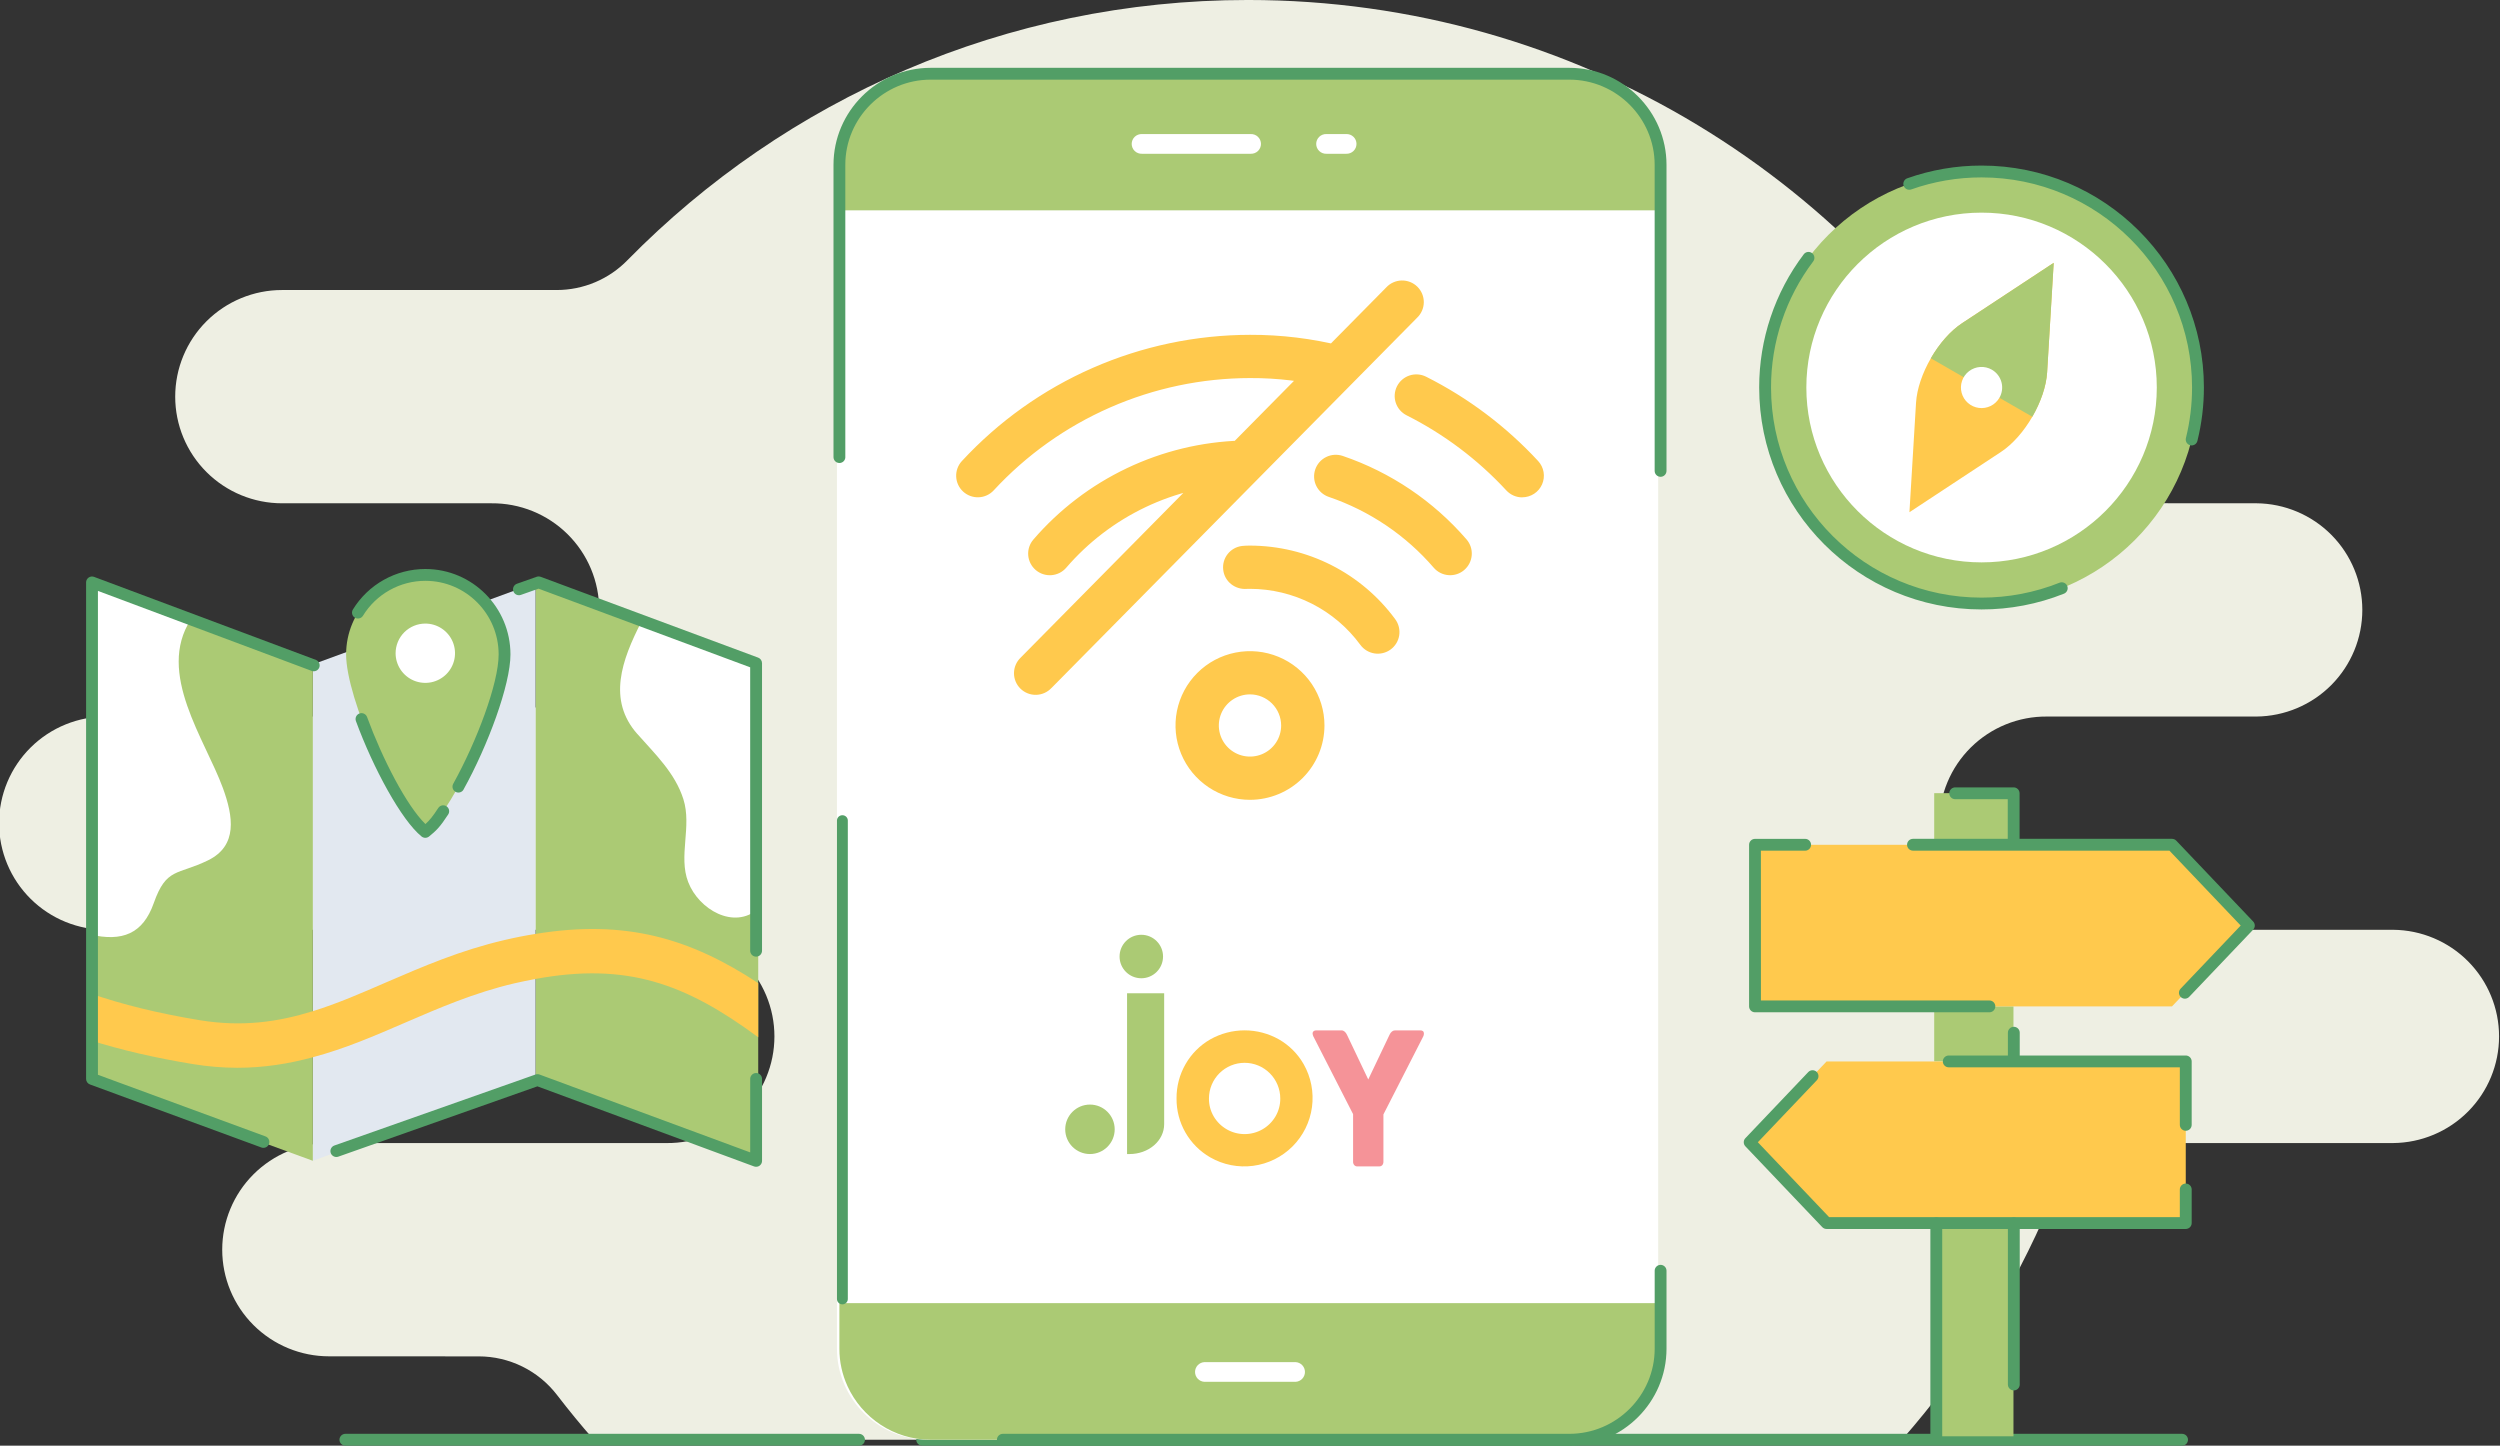 <svg width="230" height="133" viewBox="0 0 230 133" fill="none" xmlns="http://www.w3.org/2000/svg">
<rect x="0" y="0" width="230" height="133" fill="#333333" stroke="none"/>
<g clip-path="url(#clip0_431_4882)">
<path fill-rule="evenodd" clip-rule="evenodd" d="M54.628 132.456C53.456 131.122 52.329 129.749 51.245 128.337C50.397 127.233 49.306 126.339 48.057 125.723C46.807 125.107 45.432 124.787 44.039 124.787C38.589 124.782 30.273 124.782 30.273 124.782C27.666 124.782 25.166 123.748 23.323 121.909C21.479 120.069 20.444 117.573 20.444 114.972C20.444 112.37 21.479 109.875 23.323 108.035C25.166 106.195 27.666 105.162 30.273 105.162H61.333C62.631 105.173 63.918 104.927 65.12 104.439C66.323 103.951 67.416 103.23 68.338 102.318C69.26 101.406 69.991 100.321 70.49 99.125C70.99 97.93 71.247 96.647 71.247 95.352C71.247 94.056 70.99 92.774 70.49 91.578C69.991 90.382 69.26 89.297 68.338 88.385C67.416 87.473 66.323 86.752 65.12 86.264C63.918 85.776 62.631 85.531 61.333 85.542H9.829C8.531 85.553 7.244 85.308 6.041 84.82C4.839 84.332 3.746 83.611 2.824 82.699C1.902 81.787 1.171 80.701 0.671 79.506C0.172 78.31 -0.085 77.028 -0.085 75.732C-0.085 74.437 0.172 73.154 0.671 71.959C1.171 70.763 1.902 69.678 2.824 68.766C3.746 67.853 4.839 67.133 6.041 66.645C7.244 66.157 8.531 65.911 9.829 65.922H45.213C46.511 65.933 47.798 65.688 49.001 65.2C50.203 64.712 51.297 63.991 52.218 63.079C53.14 62.167 53.871 61.082 54.371 59.886C54.87 58.691 55.127 57.408 55.127 56.112C55.127 54.817 54.87 53.535 54.371 52.339C53.871 51.143 53.14 50.058 52.218 49.146C51.297 48.234 50.203 47.513 49.001 47.025C47.798 46.537 46.511 46.292 45.213 46.303H25.948C23.342 46.303 20.841 45.269 18.998 43.429C17.155 41.59 16.119 39.094 16.119 36.493C16.119 33.891 17.155 31.395 18.998 29.556C20.841 27.716 23.342 26.682 25.948 26.682H51.215C52.432 26.682 53.636 26.438 54.756 25.965C55.877 25.491 56.89 24.798 57.737 23.926C72.249 9.157 92.463 -0.001 114.803 -0.001C145.076 -0.001 171.445 16.816 185.033 41.589C185.815 43.014 186.967 44.202 188.367 45.03C189.767 45.857 191.365 46.294 192.992 46.294C198.962 46.302 207.59 46.302 207.59 46.302C210.182 46.324 212.66 47.368 214.485 49.205C216.31 51.042 217.334 53.525 217.334 56.112C217.334 58.699 216.31 61.181 214.485 63.019C212.66 64.856 210.182 65.899 207.59 65.922H188.323C187.026 65.91 185.738 66.156 184.536 66.644C183.334 67.132 182.24 67.853 181.318 68.765C180.397 69.677 179.665 70.762 179.166 71.958C178.667 73.153 178.41 74.436 178.41 75.731C178.41 77.027 178.667 78.309 179.166 79.505C179.665 80.701 180.397 81.786 181.318 82.698C182.24 83.61 183.334 84.331 184.536 84.819C185.738 85.307 187.026 85.552 188.323 85.541H220.17C222.762 85.563 225.24 86.607 227.065 88.444C228.89 90.281 229.914 92.764 229.914 95.351C229.914 97.938 228.89 100.421 227.065 102.258C225.24 104.095 222.762 105.139 220.17 105.161H196.971C195.183 105.161 193.435 105.688 191.945 106.676C190.456 107.663 189.292 109.068 188.599 110.713C185.26 118.646 180.66 125.988 174.975 132.457L54.628 132.456Z" fill="#EEEFE3"/>
<path fill-rule="evenodd" clip-rule="evenodd" d="M200.75 131.912H84.842C84.697 131.912 84.559 131.969 84.457 132.071C84.354 132.173 84.297 132.312 84.297 132.456C84.297 132.6 84.354 132.739 84.457 132.841C84.559 132.943 84.697 133 84.842 133H200.75C200.895 133 201.033 132.943 201.136 132.841C201.238 132.739 201.295 132.6 201.295 132.456C201.295 132.312 201.238 132.173 201.136 132.071C201.033 131.969 200.895 131.912 200.75 131.912Z" fill="#529E66"/>
<path fill-rule="evenodd" clip-rule="evenodd" d="M79.028 131.912H31.776C31.631 131.912 31.492 131.969 31.39 132.071C31.288 132.173 31.23 132.312 31.23 132.456C31.23 132.6 31.288 132.739 31.39 132.841C31.492 132.943 31.631 133 31.776 133H79.028C79.173 133 79.311 132.943 79.414 132.841C79.516 132.739 79.573 132.6 79.573 132.456C79.573 132.312 79.516 132.173 79.414 132.071C79.311 131.969 79.173 131.912 79.028 131.912Z" fill="#529E66"/>
<path d="M49.265 53.625V99.295L69.757 106.793V61.124L59.015 57.191L49.268 53.625H49.265Z" fill="#ABCA74"/>
<path d="M28.776 106.796L49.265 99.298V53.626L28.776 61.124V106.796Z" fill="#E2E8F0"/>
<path d="M8.287 53.625V99.295L28.78 106.793V61.124L16.339 56.571L8.286 53.625H8.287Z" fill="#ABCA74"/>
<path d="M58.629 67.517C60.268 69.378 62.098 71.097 62.87 73.522C63.669 76.038 62.392 78.758 63.314 81.15C64.29 83.689 67.542 85.553 69.754 83.611V61.127L59.012 57.195C57.187 60.749 55.877 64.406 58.629 67.521V67.517Z" fill="white"/>
<path d="M8.287 53.625V85.973C11.255 86.664 13.149 85.911 14.145 83.088C15.307 79.789 16.328 80.526 19.132 79.154C21.897 77.806 21.457 75.102 20.506 72.499C18.873 68.031 14.373 61.925 17.545 57.011L8.286 53.624L8.287 53.625Z" fill="white"/>
<path d="M31.842 60.21C31.842 64.25 36.325 74.281 39.129 76.529C41.932 74.281 46.416 64.246 46.416 60.21C46.416 56.174 43.154 52.893 39.129 52.893C35.105 52.893 31.842 56.172 31.842 60.21Z" fill="#ABCA74"/>
<path fill-rule="evenodd" clip-rule="evenodd" d="M39.139 75.813C39.512 75.479 39.809 75.123 40.32 74.336C40.399 74.215 40.523 74.13 40.664 74.1C40.805 74.07 40.953 74.097 41.074 74.176C41.196 74.254 41.281 74.377 41.311 74.519C41.341 74.66 41.314 74.807 41.235 74.928C40.478 76.094 40.125 76.43 39.471 76.959C39.374 77.037 39.253 77.079 39.129 77.079C39.005 77.079 38.884 77.037 38.787 76.959C36.934 75.464 34.337 70.677 32.745 66.339C32.695 66.203 32.702 66.053 32.763 65.922C32.823 65.792 32.934 65.69 33.07 65.641C33.205 65.591 33.355 65.597 33.487 65.658C33.618 65.719 33.719 65.829 33.769 65.964C35.191 69.841 37.411 74.128 39.139 75.813Z" fill="#529E66"/>
<path fill-rule="evenodd" clip-rule="evenodd" d="M42.648 72.629C44.889 68.593 46.962 62.999 46.962 60.21C46.962 55.868 43.454 52.348 39.129 52.348C37.792 52.349 36.477 52.692 35.31 53.345C34.144 53.998 33.164 54.938 32.466 56.077C32.428 56.138 32.403 56.205 32.392 56.276C32.38 56.346 32.383 56.418 32.4 56.488C32.416 56.557 32.446 56.623 32.488 56.681C32.53 56.739 32.583 56.788 32.644 56.825C32.705 56.862 32.773 56.888 32.844 56.899C32.914 56.91 32.987 56.907 33.056 56.891C33.126 56.874 33.192 56.844 33.25 56.802C33.308 56.76 33.357 56.708 33.394 56.647C33.995 55.666 34.839 54.856 35.844 54.294C36.849 53.731 37.981 53.436 39.133 53.436C42.857 53.436 45.875 56.47 45.875 60.21C45.875 62.884 43.847 68.232 41.698 72.105C41.663 72.167 41.64 72.236 41.632 72.307C41.623 72.379 41.629 72.451 41.648 72.52C41.668 72.589 41.701 72.653 41.746 72.71C41.791 72.766 41.846 72.813 41.909 72.848C41.972 72.882 42.041 72.904 42.112 72.912C42.184 72.92 42.256 72.914 42.325 72.894C42.394 72.874 42.459 72.841 42.515 72.796C42.571 72.751 42.617 72.695 42.652 72.632L42.648 72.629Z" fill="#529E66"/>
<path d="M36.395 60.097C36.395 60.636 36.556 61.163 36.856 61.612C37.156 62.06 37.583 62.41 38.082 62.617C38.581 62.823 39.13 62.877 39.66 62.773C40.191 62.667 40.678 62.408 41.06 62.027C41.442 61.646 41.703 61.16 41.809 60.631C41.915 60.102 41.861 59.554 41.655 59.056C41.448 58.557 41.099 58.131 40.65 57.831C40.201 57.53 39.673 57.37 39.132 57.369C38.773 57.369 38.417 57.439 38.085 57.576C37.753 57.713 37.452 57.914 37.197 58.167C36.943 58.42 36.742 58.721 36.604 59.052C36.467 59.383 36.396 59.738 36.395 60.097Z" fill="white"/>
<path d="M8.287 91.389V95.7C11.141 96.6 14.284 97.329 17.739 97.895C19.089 98.118 20.454 98.232 21.823 98.236C24.302 98.236 26.597 97.859 28.776 97.267C31.747 96.477 34.492 95.285 37.206 94.112C40.376 92.742 43.648 91.324 47.336 90.464C47.999 90.315 48.644 90.179 49.268 90.063C57.662 88.523 63.05 90.472 69.757 95.43V90.447C63.453 86.302 57.525 84.564 49.264 85.921C48.343 86.066 47.386 86.254 46.403 86.486C42.353 87.429 38.904 88.919 35.571 90.358C33.235 91.373 31.023 92.335 28.776 93.03C25.572 94.025 22.28 94.496 18.401 93.862C14.625 93.245 11.254 92.421 8.287 91.389Z" fill="#FFC94D"/>
<path fill-rule="evenodd" clip-rule="evenodd" d="M9.01 98.881L24.407 104.542C24.476 104.565 24.54 104.602 24.595 104.65C24.65 104.698 24.694 104.757 24.726 104.823C24.757 104.888 24.775 104.959 24.779 105.032C24.782 105.105 24.771 105.178 24.746 105.246C24.721 105.314 24.682 105.377 24.632 105.43C24.582 105.483 24.522 105.526 24.455 105.555C24.389 105.585 24.317 105.601 24.244 105.602C24.171 105.603 24.099 105.59 24.031 105.563L8.276 99.77C8.172 99.731 8.082 99.662 8.018 99.572C7.955 99.481 7.92 99.373 7.92 99.262V53.58C7.92 53.492 7.942 53.405 7.983 53.328C8.024 53.25 8.083 53.184 8.155 53.134C8.227 53.084 8.311 53.052 8.398 53.041C8.485 53.031 8.574 53.041 8.656 53.072L29.093 60.721C29.218 60.778 29.316 60.881 29.368 61.008C29.42 61.135 29.422 61.277 29.374 61.406C29.326 61.534 29.23 61.64 29.107 61.701C28.984 61.762 28.842 61.775 28.71 61.736L9.009 54.363V98.879L9.01 98.881Z" fill="#529E66"/>
<path fill-rule="evenodd" clip-rule="evenodd" d="M69.018 106.021V99.261C69.018 99.117 69.075 98.979 69.177 98.877C69.28 98.775 69.418 98.717 69.563 98.717C69.707 98.717 69.846 98.775 69.948 98.877C70.05 98.979 70.108 99.117 70.108 99.261V106.804C70.107 106.892 70.086 106.978 70.045 107.055C70.004 107.133 69.945 107.199 69.873 107.249C69.801 107.299 69.718 107.33 69.631 107.341C69.544 107.352 69.456 107.342 69.374 107.312L49.441 99.944L31.134 106.409C31.066 106.434 30.994 106.446 30.921 106.443C30.849 106.44 30.778 106.423 30.713 106.392C30.647 106.361 30.588 106.318 30.54 106.265C30.491 106.211 30.454 106.149 30.43 106.081C30.405 106.012 30.395 105.94 30.399 105.868C30.403 105.796 30.422 105.726 30.454 105.661C30.485 105.596 30.53 105.538 30.584 105.49C30.638 105.443 30.702 105.406 30.77 105.383L49.263 98.856C49.383 98.813 49.515 98.813 49.635 98.856L69.018 106.021Z" fill="#529E66"/>
<path fill-rule="evenodd" clip-rule="evenodd" d="M49.547 54.157L47.923 54.73C47.856 54.754 47.784 54.764 47.713 54.76C47.641 54.756 47.571 54.739 47.507 54.708C47.442 54.677 47.384 54.634 47.336 54.581C47.288 54.527 47.251 54.465 47.227 54.398C47.204 54.331 47.193 54.259 47.197 54.188C47.201 54.116 47.219 54.047 47.25 53.982C47.28 53.917 47.324 53.86 47.377 53.812C47.43 53.764 47.492 53.727 47.56 53.703L49.369 53.066C49.489 53.023 49.621 53.023 49.741 53.066L69.752 60.502C69.856 60.541 69.945 60.61 70.009 60.701C70.072 60.791 70.106 60.899 70.106 61.01V87.468C70.106 87.612 70.049 87.751 69.947 87.853C69.845 87.955 69.706 88.012 69.561 88.012C69.417 88.012 69.278 87.955 69.176 87.853C69.074 87.751 69.016 87.612 69.016 87.468V61.394L49.546 54.157H49.547Z" fill="#529E66"/>
<path d="M152.552 15.161V124.078C152.552 128.686 148.773 132.455 144.157 132.455H85.395C80.779 132.455 77 128.684 77 124.078V15.161C77 10.554 80.779 6.784 85.395 6.784H144.157C148.774 6.784 152.552 10.556 152.552 15.162V15.161Z" fill="white"/>
<path d="M109.074 97.895C109.615 96.95 110.398 96.167 111.342 95.625C112.307 95.08 113.396 94.793 114.503 94.793C115.611 94.793 116.7 95.08 117.664 95.625C118.608 96.167 119.391 96.95 119.932 97.895C120.616 99.095 120.886 100.487 120.702 101.856C120.517 103.225 119.888 104.495 118.911 105.471C117.935 106.446 116.664 107.074 115.296 107.255C113.928 107.437 112.538 107.164 111.341 106.477C110.391 105.931 109.603 105.142 109.058 104.19C108.514 103.239 108.232 102.159 108.242 101.063C108.231 99.951 108.518 98.857 109.074 97.895ZM111.659 102.708C111.95 103.204 112.366 103.615 112.865 103.901C113.364 104.187 113.928 104.337 114.503 104.337C115.078 104.337 115.643 104.187 116.142 103.901C116.641 103.615 117.056 103.204 117.347 102.708C117.639 102.209 117.79 101.641 117.785 101.063C117.785 100.192 117.439 99.357 116.824 98.741C116.208 98.125 115.374 97.779 114.504 97.779C113.634 97.779 112.8 98.125 112.184 98.741C111.569 99.357 111.224 100.192 111.224 101.063C111.218 101.64 111.369 102.209 111.659 102.708Z" fill="#FFC94D"/>
<path d="M131 95.091C130.998 95.171 130.982 95.25 130.953 95.323L127.275 102.526V106.854C127.281 106.975 127.246 107.095 127.175 107.188C127.137 107.23 127.091 107.262 127.04 107.283C126.99 107.303 126.936 107.312 126.883 107.308H124.893C124.838 107.314 124.782 107.307 124.73 107.286C124.678 107.265 124.63 107.232 124.591 107.189C124.552 107.145 124.522 107.092 124.504 107.035C124.485 106.977 124.479 106.915 124.484 106.854V102.502L120.813 95.317C120.783 95.243 120.765 95.165 120.759 95.085C120.757 95.043 120.765 95.003 120.78 94.965C120.796 94.928 120.819 94.895 120.848 94.87C120.922 94.815 121.01 94.788 121.098 94.794H123.422C123.525 94.796 123.624 94.835 123.705 94.906C123.798 94.985 123.873 95.087 123.924 95.205L125.879 99.312L127.838 95.197C127.889 95.08 127.964 94.979 128.058 94.901C128.142 94.831 128.245 94.794 128.35 94.794H130.664C130.885 94.794 131 94.891 131 95.091Z" fill="#F59398"/>
<path d="M100.276 106.172C101.533 106.172 102.552 105.153 102.552 103.897C102.552 102.64 101.533 101.621 100.276 101.621C99.019 101.621 98 102.64 98 103.897C98 105.153 99.019 106.172 100.276 106.172Z" fill="#ABCA74"/>
<path d="M105 90C106.105 90 107 89.105 107 88C107 86.895 106.105 86 105 86C103.895 86 103 86.895 103 88C103 89.105 103.895 90 105 90Z" fill="#ABCA74"/>
<path d="M103.689 91.379H107.103V103.431C107.103 104.158 106.768 104.856 106.172 105.37C105.576 105.884 104.768 106.172 103.925 106.172H103.689V91.379Z" fill="#ABCA74"/>
<path d="M152.776 119.888V124.078C152.776 128.686 148.997 132.455 144.381 132.455H85.618C82.23 132.455 79.292 130.425 77.969 127.523C77.476 126.442 77.221 125.267 77.224 124.078V119.889L152.776 119.888Z" fill="#ABCA74"/>
<path d="M152.776 15.161V19.351H77.224V15.161C77.224 10.554 81.002 6.784 85.619 6.784H144.381C148.997 6.784 152.776 10.555 152.776 15.161Z" fill="#ABCA74"/>
<path fill-rule="evenodd" clip-rule="evenodd" d="M105.061 14.147H115.064C115.186 14.152 115.308 14.132 115.423 14.088C115.537 14.045 115.642 13.979 115.73 13.894C115.818 13.81 115.888 13.708 115.936 13.596C115.984 13.483 116.009 13.362 116.009 13.24C116.009 13.118 115.984 12.997 115.936 12.884C115.888 12.772 115.818 12.67 115.73 12.586C115.642 12.501 115.537 12.435 115.423 12.392C115.308 12.348 115.186 12.329 115.064 12.333H105.061C104.938 12.329 104.816 12.348 104.702 12.392C104.587 12.435 104.483 12.501 104.394 12.586C104.306 12.67 104.236 12.772 104.188 12.884C104.14 12.997 104.115 13.118 104.115 13.24C104.115 13.362 104.14 13.483 104.188 13.596C104.236 13.708 104.306 13.81 104.394 13.894C104.483 13.979 104.587 14.045 104.702 14.088C104.816 14.132 104.938 14.152 105.061 14.147Z" fill="white"/>
<path fill-rule="evenodd" clip-rule="evenodd" d="M122.035 14.147H123.852C123.974 14.152 124.096 14.132 124.211 14.088C124.325 14.045 124.43 13.979 124.518 13.894C124.607 13.81 124.677 13.708 124.725 13.596C124.773 13.483 124.797 13.362 124.797 13.24C124.797 13.118 124.773 12.997 124.725 12.884C124.677 12.772 124.607 12.67 124.518 12.586C124.43 12.501 124.325 12.435 124.211 12.392C124.096 12.348 123.974 12.329 123.852 12.333H122.035C121.913 12.329 121.791 12.348 121.676 12.392C121.562 12.435 121.457 12.501 121.369 12.586C121.281 12.67 121.211 12.772 121.163 12.884C121.115 12.997 121.09 13.118 121.09 13.24C121.09 13.362 121.115 13.483 121.163 13.596C121.211 13.708 121.281 13.81 121.369 13.894C121.457 13.979 121.562 14.045 121.676 14.088C121.791 14.132 121.913 14.152 122.035 14.147Z" fill="white"/>
<path fill-rule="evenodd" clip-rule="evenodd" d="M110.803 127.128H119.198C119.43 127.115 119.648 127.014 119.807 126.845C119.967 126.677 120.056 126.453 120.056 126.222C120.056 125.99 119.967 125.766 119.807 125.598C119.648 125.429 119.43 125.328 119.198 125.315H110.803C110.571 125.328 110.353 125.429 110.193 125.598C110.033 125.766 109.944 125.99 109.944 126.222C109.944 126.453 110.033 126.677 110.193 126.845C110.353 127.014 110.571 127.115 110.803 127.128Z" fill="white"/>
<path fill-rule="evenodd" clip-rule="evenodd" d="M152.231 116.91V124.078C152.231 128.387 148.697 131.911 144.382 131.911H92.263C92.118 131.911 91.98 131.969 91.877 132.071C91.775 132.173 91.718 132.311 91.718 132.455C91.718 132.6 91.775 132.738 91.877 132.84C91.98 132.942 92.118 132.999 92.263 132.999H144.381C149.297 132.999 153.319 128.986 153.319 124.078V116.91C153.319 116.766 153.262 116.628 153.16 116.526C153.057 116.424 152.919 116.366 152.774 116.366C152.63 116.366 152.491 116.424 152.389 116.526C152.287 116.628 152.229 116.766 152.229 116.91L152.231 116.91Z" fill="#529E66"/>
<path fill-rule="evenodd" clip-rule="evenodd" d="M78 119.511V75.489C78 75.359 77.947 75.235 77.853 75.143C77.76 75.052 77.633 75 77.5 75C77.367 75 77.24 75.052 77.146 75.143C77.053 75.235 77 75.359 77 75.489V119.511C77 119.641 77.053 119.765 77.146 119.857C77.24 119.949 77.367 120 77.5 120C77.633 120 77.76 119.949 77.853 119.857C77.947 119.765 78 119.641 78 119.511Z" fill="#529E66"/>
<path fill-rule="evenodd" clip-rule="evenodd" d="M77.769 42.053V15.161C77.769 10.852 81.303 7.328 85.618 7.328H144.379C148.697 7.328 152.228 10.853 152.228 15.161V43.322C152.228 43.466 152.285 43.604 152.387 43.706C152.49 43.809 152.628 43.866 152.773 43.866C152.917 43.866 153.056 43.809 153.158 43.706C153.26 43.604 153.318 43.466 153.318 43.322V15.161C153.318 10.254 149.295 6.24 144.379 6.24H85.62C80.704 6.24 76.682 10.254 76.682 15.161V42.053C76.682 42.198 76.739 42.336 76.841 42.438C76.944 42.54 77.082 42.597 77.227 42.597C77.371 42.597 77.51 42.54 77.612 42.438C77.714 42.336 77.772 42.198 77.772 42.053H77.769Z" fill="#529E66"/>
<path d="M185.239 72.971H177.947V77.717H185.239V72.971Z" fill="#ABCA74"/>
<path d="M185.239 92.588H177.947V97.65H185.239V92.588Z" fill="#ABCA74"/>
<path d="M185.239 112.522H177.947V132.139H185.239V112.522Z" fill="#ABCA74"/>
<path d="M199.824 92.587H161.462V77.719H199.824L206.899 85.155L199.824 92.587Z" fill="#FFC94D"/>
<path fill-rule="evenodd" clip-rule="evenodd" d="M162.006 92.043H183.024C183.169 92.043 183.308 92.101 183.41 92.203C183.512 92.305 183.569 92.443 183.569 92.587C183.569 92.732 183.512 92.87 183.41 92.972C183.308 93.074 183.169 93.131 183.024 93.131H161.461C161.316 93.131 161.178 93.074 161.076 92.972C160.973 92.87 160.916 92.732 160.916 92.587V77.719C160.916 77.575 160.973 77.436 161.076 77.334C161.178 77.232 161.316 77.175 161.461 77.175H166.073C166.217 77.175 166.356 77.232 166.458 77.334C166.56 77.436 166.618 77.575 166.618 77.719C166.618 77.863 166.56 78.002 166.458 78.104C166.356 78.206 166.217 78.263 166.073 78.263H162.003L162.006 92.043Z" fill="#529E66"/>
<path fill-rule="evenodd" clip-rule="evenodd" d="M199.588 78.26H175.994C175.85 78.26 175.711 78.203 175.609 78.101C175.507 77.999 175.449 77.86 175.449 77.716C175.449 77.572 175.507 77.433 175.609 77.332C175.711 77.23 175.85 77.172 175.994 77.172H199.823C199.897 77.172 199.971 77.187 200.038 77.217C200.106 77.246 200.168 77.288 200.219 77.342L207.291 84.778C207.387 84.879 207.441 85.013 207.441 85.152C207.441 85.291 207.387 85.426 207.291 85.527L201.405 91.71C201.305 91.815 201.168 91.876 201.023 91.88C200.879 91.883 200.739 91.83 200.634 91.73C200.529 91.631 200.468 91.494 200.464 91.35C200.461 91.206 200.515 91.066 200.614 90.961L206.144 85.15L199.586 78.259L199.588 78.26Z" fill="#529E66"/>
<path fill-rule="evenodd" clip-rule="evenodd" d="M184.712 73.527H179.879C179.734 73.527 179.596 73.47 179.494 73.368C179.391 73.266 179.334 73.127 179.334 72.983C179.334 72.839 179.391 72.7 179.494 72.598C179.596 72.496 179.734 72.439 179.879 72.439H185.257C185.401 72.439 185.54 72.496 185.642 72.598C185.744 72.7 185.802 72.839 185.802 72.983V77.19C185.802 77.334 185.744 77.472 185.642 77.574C185.54 77.676 185.401 77.734 185.257 77.734C185.112 77.734 184.973 77.676 184.871 77.574C184.769 77.472 184.712 77.334 184.712 77.19V73.527Z" fill="#529E66"/>
<path fill-rule="evenodd" clip-rule="evenodd" d="M184.726 95.009V97.457C184.726 97.601 184.783 97.74 184.885 97.841C184.987 97.944 185.126 98.001 185.271 98.001C185.415 98.001 185.554 97.944 185.656 97.841C185.758 97.74 185.816 97.601 185.816 97.457V95.009C185.816 94.865 185.758 94.726 185.656 94.624C185.554 94.522 185.415 94.465 185.271 94.465C185.126 94.465 184.987 94.522 184.885 94.624C184.783 94.726 184.726 94.865 184.726 95.009Z" fill="#529E66"/>
<path d="M168.045 112.522H201.09V97.653H168.045L160.97 105.089L168.045 112.522Z" fill="#FFC94D"/>
<path fill-rule="evenodd" clip-rule="evenodd" d="M200.544 111.978V109.43C200.544 109.286 200.602 109.147 200.704 109.045C200.806 108.943 200.945 108.886 201.09 108.886C201.234 108.886 201.373 108.943 201.475 109.045C201.577 109.147 201.635 109.286 201.635 109.43V112.522C201.635 112.593 201.621 112.664 201.593 112.73C201.566 112.796 201.526 112.856 201.475 112.907C201.424 112.957 201.364 112.997 201.298 113.024C201.232 113.052 201.161 113.066 201.09 113.066H168.044C167.971 113.066 167.897 113.051 167.83 113.022C167.762 112.993 167.701 112.95 167.65 112.897L160.575 105.461C160.478 105.36 160.425 105.226 160.425 105.086C160.425 104.947 160.478 104.813 160.575 104.712L166.36 98.631C166.459 98.526 166.597 98.466 166.741 98.462C166.886 98.458 167.026 98.512 167.131 98.611C167.235 98.71 167.296 98.847 167.3 98.992C167.304 99.136 167.25 99.276 167.151 99.38L161.721 105.086L168.278 111.976L200.544 111.978Z" fill="#529E66"/>
<path fill-rule="evenodd" clip-rule="evenodd" d="M184.726 112.551V127.375C184.726 127.519 184.783 127.657 184.885 127.759C184.987 127.861 185.126 127.919 185.271 127.919C185.415 127.919 185.554 127.861 185.656 127.759C185.758 127.657 185.816 127.519 185.816 127.375V112.551C185.816 112.407 185.758 112.269 185.656 112.167C185.554 112.065 185.415 112.007 185.271 112.007C185.126 112.007 184.987 112.065 184.885 112.167C184.783 112.269 184.726 112.407 184.726 112.551Z" fill="#529E66"/>
<path fill-rule="evenodd" clip-rule="evenodd" d="M177.594 112.551V132.225C177.594 132.369 177.651 132.507 177.753 132.609C177.856 132.711 177.994 132.769 178.139 132.769C178.283 132.769 178.422 132.711 178.524 132.609C178.626 132.507 178.684 132.369 178.684 132.225V112.551C178.684 112.407 178.626 112.269 178.524 112.167C178.422 112.065 178.283 112.007 178.139 112.007C177.994 112.007 177.856 112.065 177.753 112.167C177.651 112.269 177.594 112.407 177.594 112.551Z" fill="#529E66"/>
<path fill-rule="evenodd" clip-rule="evenodd" d="M200.545 98.194H179.284C179.14 98.194 179.001 98.137 178.899 98.035C178.797 97.933 178.739 97.795 178.739 97.65C178.739 97.506 178.797 97.368 178.899 97.266C179.001 97.164 179.14 97.106 179.284 97.106H201.09C201.161 97.106 201.232 97.12 201.298 97.148C201.364 97.175 201.425 97.215 201.475 97.266C201.526 97.316 201.566 97.376 201.593 97.442C201.621 97.508 201.635 97.579 201.635 97.65V103.487C201.635 103.631 201.577 103.769 201.475 103.871C201.373 103.973 201.234 104.031 201.09 104.031C200.945 104.031 200.806 103.973 200.704 103.871C200.602 103.769 200.545 103.631 200.545 103.487V98.194Z" fill="#529E66"/>
<path d="M182.304 55.526C193.301 55.526 202.217 46.628 202.217 35.652C202.217 24.676 193.301 15.778 182.304 15.778C171.306 15.778 162.391 24.676 162.391 35.652C162.391 46.628 171.306 55.526 182.304 55.526Z" fill="#ABCA74"/>
<path fill-rule="evenodd" clip-rule="evenodd" d="M175.825 17.431C177.904 16.694 180.095 16.319 182.302 16.322C192.991 16.322 201.669 24.982 201.669 35.651C201.67 37.215 201.481 38.774 201.106 40.293C201.087 40.363 201.082 40.436 201.092 40.508C201.101 40.58 201.125 40.649 201.162 40.711C201.199 40.774 201.248 40.828 201.306 40.872C201.365 40.915 201.431 40.946 201.501 40.964C201.572 40.981 201.645 40.984 201.717 40.973C201.789 40.961 201.857 40.936 201.919 40.898C201.981 40.859 202.034 40.809 202.076 40.75C202.118 40.691 202.148 40.624 202.164 40.553C202.56 38.949 202.76 37.302 202.759 35.649C202.759 24.38 193.592 15.232 182.302 15.232C179.971 15.23 177.658 15.627 175.461 16.405C175.327 16.455 175.218 16.555 175.158 16.685C175.097 16.814 175.09 16.962 175.138 17.096C175.185 17.231 175.284 17.341 175.413 17.404C175.541 17.466 175.689 17.476 175.825 17.431Z" fill="#529E66"/>
<path fill-rule="evenodd" clip-rule="evenodd" d="M189.481 53.608C187.198 54.518 184.762 54.984 182.303 54.981C171.614 54.981 162.936 46.32 162.936 35.651C162.929 31.465 164.292 27.39 166.817 24.047C166.904 23.931 166.941 23.786 166.92 23.643C166.9 23.501 166.823 23.372 166.708 23.285C166.592 23.199 166.447 23.161 166.304 23.182C166.161 23.202 166.032 23.279 165.945 23.394C163.278 26.926 161.839 31.229 161.845 35.651C161.845 46.921 171.011 56.069 182.303 56.069C184.899 56.072 187.473 55.58 189.884 54.619C190.019 54.565 190.126 54.461 190.183 54.328C190.24 54.196 190.242 54.046 190.188 53.912C190.135 53.779 190.03 53.671 189.897 53.614C189.764 53.558 189.614 53.556 189.48 53.609L189.481 53.608Z" fill="#529E66"/>
<path d="M182.303 51.739C173.414 51.739 166.184 44.522 166.184 35.651C166.184 26.78 173.415 19.563 182.303 19.563C191.191 19.563 198.425 26.78 198.425 35.651C198.425 44.523 191.191 51.739 182.303 51.739Z" fill="white"/>
<path d="M188.941 24.176L188.337 34.24C188.259 35.54 187.741 37.013 186.973 38.341C186.205 39.669 185.186 40.853 184.098 41.572L175.668 47.124L176.275 37.06C176.353 35.762 176.871 34.292 177.639 32.961C178.407 31.632 179.426 30.45 180.514 29.732L188.944 24.178L188.941 24.176Z" fill="#FFC94D"/>
<path d="M188.941 24.176L188.337 34.24C188.259 35.54 187.741 37.013 186.973 38.341L177.636 32.963C178.404 31.635 179.423 30.451 180.511 29.734L188.941 24.179V24.176Z" fill="#ABCA74"/>
<path d="M183.946 36.597C183.758 36.921 183.479 37.183 183.143 37.349C182.806 37.514 182.428 37.577 182.056 37.528C181.684 37.479 181.335 37.322 181.053 37.075C180.771 36.828 180.568 36.504 180.471 36.142C180.374 35.78 180.386 35.398 180.507 35.044C180.627 34.689 180.85 34.378 181.148 34.15C181.445 33.922 181.804 33.787 182.178 33.762C182.552 33.738 182.925 33.824 183.25 34.011C183.686 34.262 184.004 34.676 184.134 35.16C184.265 35.645 184.197 36.162 183.946 36.597Z" fill="white"/>
<path d="M140.048 45.759C139.774 45.759 139.502 45.703 139.25 45.593C138.999 45.483 138.773 45.323 138.586 45.122C135.966 42.288 132.858 39.946 129.408 38.209C129.174 38.092 128.966 37.93 128.795 37.732C128.624 37.535 128.493 37.305 128.411 37.057C128.329 36.809 128.296 36.548 128.315 36.287C128.335 36.027 128.405 35.773 128.522 35.539C128.64 35.306 128.802 35.098 129 34.927C129.198 34.757 129.428 34.626 129.677 34.544C129.925 34.462 130.187 34.43 130.448 34.449C130.709 34.468 130.964 34.538 131.198 34.655C135.073 36.604 138.566 39.233 141.51 42.416C141.772 42.7 141.946 43.054 142.01 43.435C142.074 43.815 142.026 44.207 141.871 44.561C141.716 44.914 141.461 45.216 141.137 45.427C140.814 45.639 140.435 45.752 140.048 45.752V45.759ZM91.416 45.118C94.421 41.865 98.067 39.268 102.125 37.489C106.184 35.71 110.567 34.788 115 34.782C117.533 34.771 120.058 35.078 122.515 35.695C123.025 35.82 123.565 35.74 124.016 35.47C124.467 35.201 124.793 34.765 124.923 34.256C125.053 33.748 124.977 33.209 124.711 32.757C124.444 32.305 124.01 31.976 123.502 31.841C120.722 31.143 117.866 30.794 115 30.804C110.016 30.812 105.088 31.848 100.526 33.848C95.963 35.848 91.864 38.768 88.486 42.425C88.132 42.813 87.946 43.326 87.969 43.851C87.992 44.376 88.222 44.87 88.609 45.226C88.997 45.582 89.51 45.77 90.036 45.75C90.562 45.73 91.058 45.502 91.417 45.118H91.416ZM98.097 52.225C100.112 49.886 102.594 47.991 105.384 46.661C108.175 45.332 111.212 44.598 114.302 44.505C114.829 44.488 115.328 44.265 115.69 43.882C116.053 43.5 116.248 42.99 116.235 42.464C116.204 41.366 115.259 40.516 114.185 40.532C110.541 40.642 106.96 41.509 103.669 43.076C100.379 44.643 97.451 46.877 95.073 49.635C94.902 49.833 94.772 50.062 94.69 50.31C94.608 50.558 94.576 50.82 94.596 51.08C94.615 51.341 94.686 51.595 94.804 51.828C94.922 52.061 95.085 52.269 95.283 52.439C95.481 52.61 95.711 52.739 95.96 52.821C96.208 52.903 96.471 52.935 96.731 52.915C96.992 52.896 97.247 52.825 97.481 52.708C97.714 52.59 97.922 52.428 98.093 52.23L98.097 52.225ZM134.716 52.432C135.116 52.087 135.362 51.597 135.4 51.071C135.439 50.545 135.266 50.025 134.921 49.626C131.876 46.1 127.943 43.448 123.529 41.944C123.028 41.776 122.48 41.812 122.006 42.046C121.532 42.28 121.17 42.693 121.001 43.193C120.832 43.693 120.868 44.24 121.103 44.713C121.338 45.186 121.751 45.547 122.252 45.716C125.994 46.991 129.326 49.24 131.905 52.231C132.076 52.429 132.285 52.591 132.519 52.708C132.752 52.825 133.007 52.895 133.268 52.914C133.529 52.933 133.792 52.901 134.04 52.818C134.289 52.736 134.518 52.606 134.716 52.435V52.432ZM127.932 59.757C128.359 59.447 128.645 58.979 128.727 58.458C128.808 57.937 128.679 57.404 128.368 56.978C126.829 54.88 124.817 53.173 122.495 51.995C120.172 50.816 117.605 50.2 115 50.195C114.753 50.192 114.506 50.203 114.26 50.23C113.74 50.294 113.266 50.561 112.943 50.973C112.62 51.384 112.474 51.907 112.536 52.426C112.661 53.514 113.636 54.271 114.741 54.178C114.827 54.17 114.913 54.169 115 54.173C116.977 54.176 118.927 54.645 120.69 55.539C122.453 56.434 123.98 57.73 125.149 59.322C125.46 59.748 125.928 60.033 126.45 60.115C126.972 60.197 127.505 60.068 127.932 59.757ZM121.851 66.745C121.851 65.392 121.449 64.07 120.696 62.945C119.943 61.821 118.873 60.944 117.621 60.427C116.369 59.909 114.991 59.774 113.662 60.038C112.333 60.301 111.112 60.953 110.154 61.909C109.195 62.866 108.543 64.084 108.278 65.411C108.014 66.738 108.15 68.113 108.669 69.362C109.187 70.612 110.066 71.68 111.193 72.431C112.32 73.183 113.644 73.584 115 73.584C116.816 73.581 118.558 72.86 119.842 71.578C121.127 70.296 121.849 68.557 121.851 66.744V66.745ZM117.866 66.745C117.866 67.311 117.698 67.864 117.383 68.334C117.068 68.805 116.62 69.172 116.096 69.388C115.572 69.605 114.996 69.661 114.44 69.551C113.884 69.441 113.373 69.168 112.972 68.768C112.571 68.368 112.298 67.858 112.187 67.303C112.077 66.748 112.133 66.173 112.35 65.65C112.567 65.127 112.935 64.68 113.406 64.366C113.878 64.051 114.432 63.883 114.999 63.883C115.759 63.885 116.487 64.186 117.025 64.723C117.562 65.259 117.864 65.986 117.866 66.744V66.745ZM96.741 63.291L130.367 29.238C130.561 29.054 130.716 28.834 130.823 28.589C130.93 28.345 130.987 28.081 130.99 27.814C130.992 27.547 130.941 27.283 130.84 27.036C130.738 26.79 130.587 26.566 130.397 26.378C130.207 26.191 129.981 26.044 129.733 25.945C129.484 25.847 129.218 25.799 128.951 25.805C128.684 25.811 128.421 25.871 128.177 25.981C127.933 26.091 127.714 26.248 127.533 26.445L93.904 60.499C93.711 60.682 93.557 60.903 93.451 61.147C93.345 61.391 93.289 61.654 93.287 61.92C93.284 62.186 93.335 62.45 93.437 62.696C93.539 62.942 93.689 63.165 93.879 63.352C94.069 63.539 94.294 63.686 94.542 63.785C94.79 63.883 95.055 63.931 95.322 63.925C95.588 63.919 95.851 63.86 96.094 63.751C96.337 63.642 96.556 63.485 96.738 63.29L96.741 63.291Z" fill="#FFC94D"/>
</g>
<defs>
<clipPath id="clip0_431_4882">
<rect width="230" height="133" fill="white"/>
</clipPath>
</defs>
</svg>
